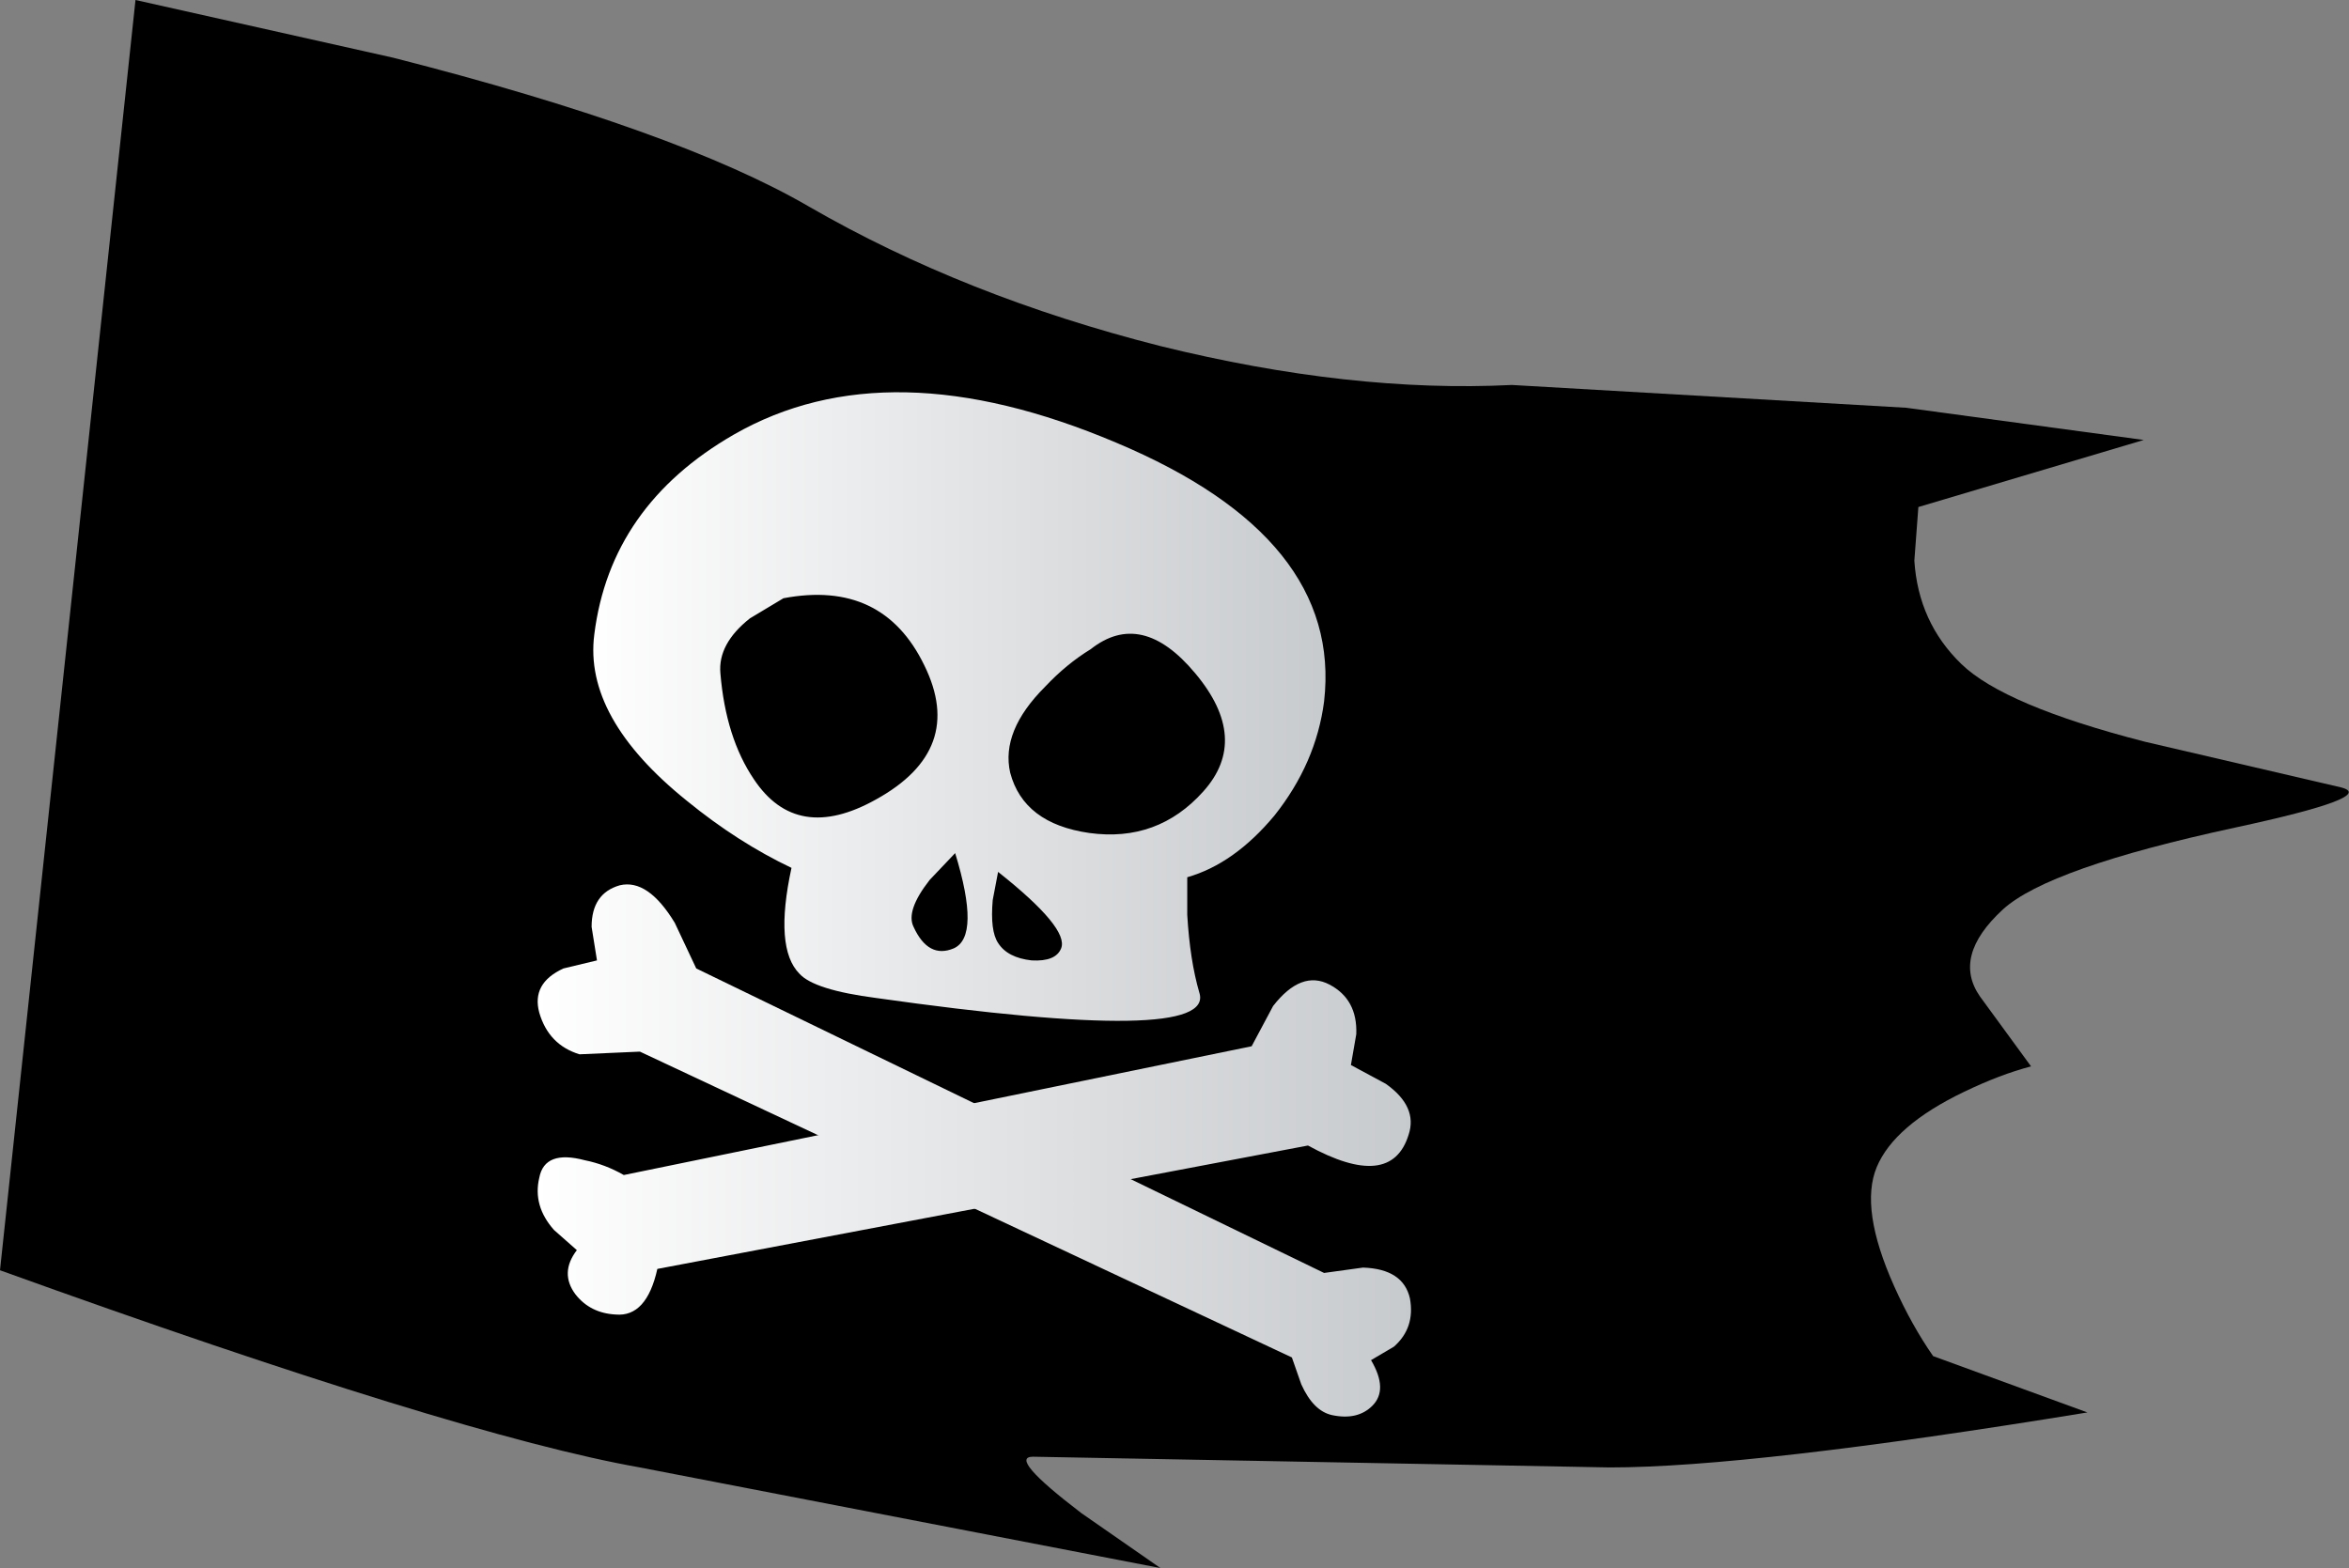 <?xml version="1.0" encoding="UTF-8" standalone="no"?>
<svg xmlns:ffdec="https://www.free-decompiler.com/flash" xmlns:xlink="http://www.w3.org/1999/xlink" ffdec:objectType="shape" height="58.45px" width="87.55px" xmlns="http://www.w3.org/2000/svg">
  <rect width="100%" height="100%" fill="#808080" stroke="none"/>
  <g transform="matrix(1.0, 0.0, 0.0, 1.0, 0.0, -2.6)">
    <path d="M83.3 33.45 Q76.35 34.95 74.65 36.5 72.75 38.25 73.8 39.75 L75.7 42.35 Q74.55 42.65 73.2 43.3 70.6 44.55 69.95 46.1 69.3 47.65 70.6 50.55 71.25 52.0 72.05 53.15 L77.8 55.25 Q65.25 57.3 60.0 57.3 L38.5 56.9 Q37.55 56.9 40.3 59.0 L43.25 61.05 23.85 57.3 Q17.05 56.1 0.0 49.95 L5.05 2.6 14.65 4.75 Q25.25 7.45 30.15 10.3 35.95 13.65 43.25 15.5 50.35 17.25 56.35 16.95 L71.05 17.8 79.9 19.0 71.5 21.5 71.35 23.5 Q71.5 25.8 73.1 27.35 74.7 28.9 79.95 30.25 L87.25 31.95 Q88.65 32.3 83.3 33.45" fill="#000000" fill-rule="evenodd" stroke="none"/>
    <path d="M37.2 35.1 L37.0 36.15 Q36.9 37.3 37.2 37.75 37.55 38.3 38.45 38.4 39.35 38.45 39.55 37.95 39.85 37.2 37.2 35.1 M35.6 34.4 L34.65 35.4 Q33.75 36.55 34.05 37.15 34.6 38.35 35.55 37.95 36.55 37.5 35.6 34.4 M32.65 32.4 Q36.0 30.55 34.45 27.4 32.9 24.2 29.2 24.9 L27.95 25.65 Q26.75 26.6 26.85 27.7 27.05 30.1 28.1 31.65 29.7 34.05 32.65 32.4 M40.6 33.65 Q43.15 34.0 44.85 32.1 46.6 30.15 44.55 27.7 42.55 25.3 40.65 26.8 39.75 27.35 38.95 28.2 37.3 29.85 37.65 31.4 38.15 33.3 40.6 33.65 M41.6 19.1 Q50.05 22.65 49.35 28.75 49.05 31.05 47.5 33.0 46.0 34.8 44.25 35.3 L44.25 36.7 Q44.35 38.4 44.7 39.6 45.35 41.6 32.65 39.8 30.35 39.5 29.8 38.9 28.85 37.95 29.5 34.95 27.5 34.0 25.6 32.45 21.75 29.35 22.15 26.25 22.75 21.45 27.35 18.8 33.1 15.5 41.6 19.1" fill="url(#gradient0)" fill-rule="evenodd" stroke="none"/>
    <path d="M23.85 41.8 L21.6 41.9 Q20.45 41.55 20.1 40.35 19.8 39.25 21.0 38.7 L22.25 38.4 22.05 37.15 Q22.05 35.9 23.1 35.6 24.15 35.35 25.15 37.0 L25.95 38.7 49.35 50.05 50.8 49.85 Q52.3 49.9 52.55 51.0 52.75 52.1 51.95 52.8 L51.1 53.3 Q51.75 54.4 51.15 55.0 50.6 55.55 49.65 55.35 48.95 55.2 48.5 54.2 L48.15 53.2 23.85 41.8" fill="url(#gradient1)" fill-rule="evenodd" stroke="none"/>
    <path d="M48.75 45.3 L24.5 49.9 Q24.1 51.7 22.95 51.6 22.0 51.55 21.45 50.85 20.85 50.05 21.5 49.2 L20.65 48.45 Q19.85 47.55 20.1 46.5 20.3 45.45 21.8 45.85 22.55 46.0 23.25 46.4 L46.65 41.6 47.45 40.1 Q48.5 38.75 49.55 39.3 50.6 39.85 50.55 41.15 L50.35 42.3 51.65 43.0 Q52.85 43.85 52.5 44.9 51.85 47.0 48.75 45.3" fill="url(#gradient2)" fill-rule="evenodd" stroke="none"/>
  </g>
  <defs>
    <linearGradient gradientTransform="matrix(0.017, 0.002, 0.0, -0.017, 35.75, 28.8)" gradientUnits="userSpaceOnUse" id="gradient0" spreadMethod="pad" x1="-819.2" x2="819.2">
      <stop offset="0.0" stop-color="#ffffff"/>
      <stop offset="1.0" stop-color="#c7cacd"/>
    </linearGradient>
    <linearGradient gradientTransform="matrix(0.02, 0.003, 0.0, -0.02, 36.3, 45.45)" gradientUnits="userSpaceOnUse" id="gradient1" spreadMethod="pad" x1="-819.2" x2="819.2">
      <stop offset="0.0" stop-color="#ffffff"/>
      <stop offset="1.0" stop-color="#c7cacd"/>
    </linearGradient>
    <linearGradient gradientTransform="matrix(0.02, 0.003, 0.0, -0.02, 36.3, 45.45)" gradientUnits="userSpaceOnUse" id="gradient2" spreadMethod="pad" x1="-819.2" x2="819.2">
      <stop offset="0.0" stop-color="#ffffff"/>
      <stop offset="1.0" stop-color="#c7cacd"/>
    </linearGradient>
  </defs>
</svg>
